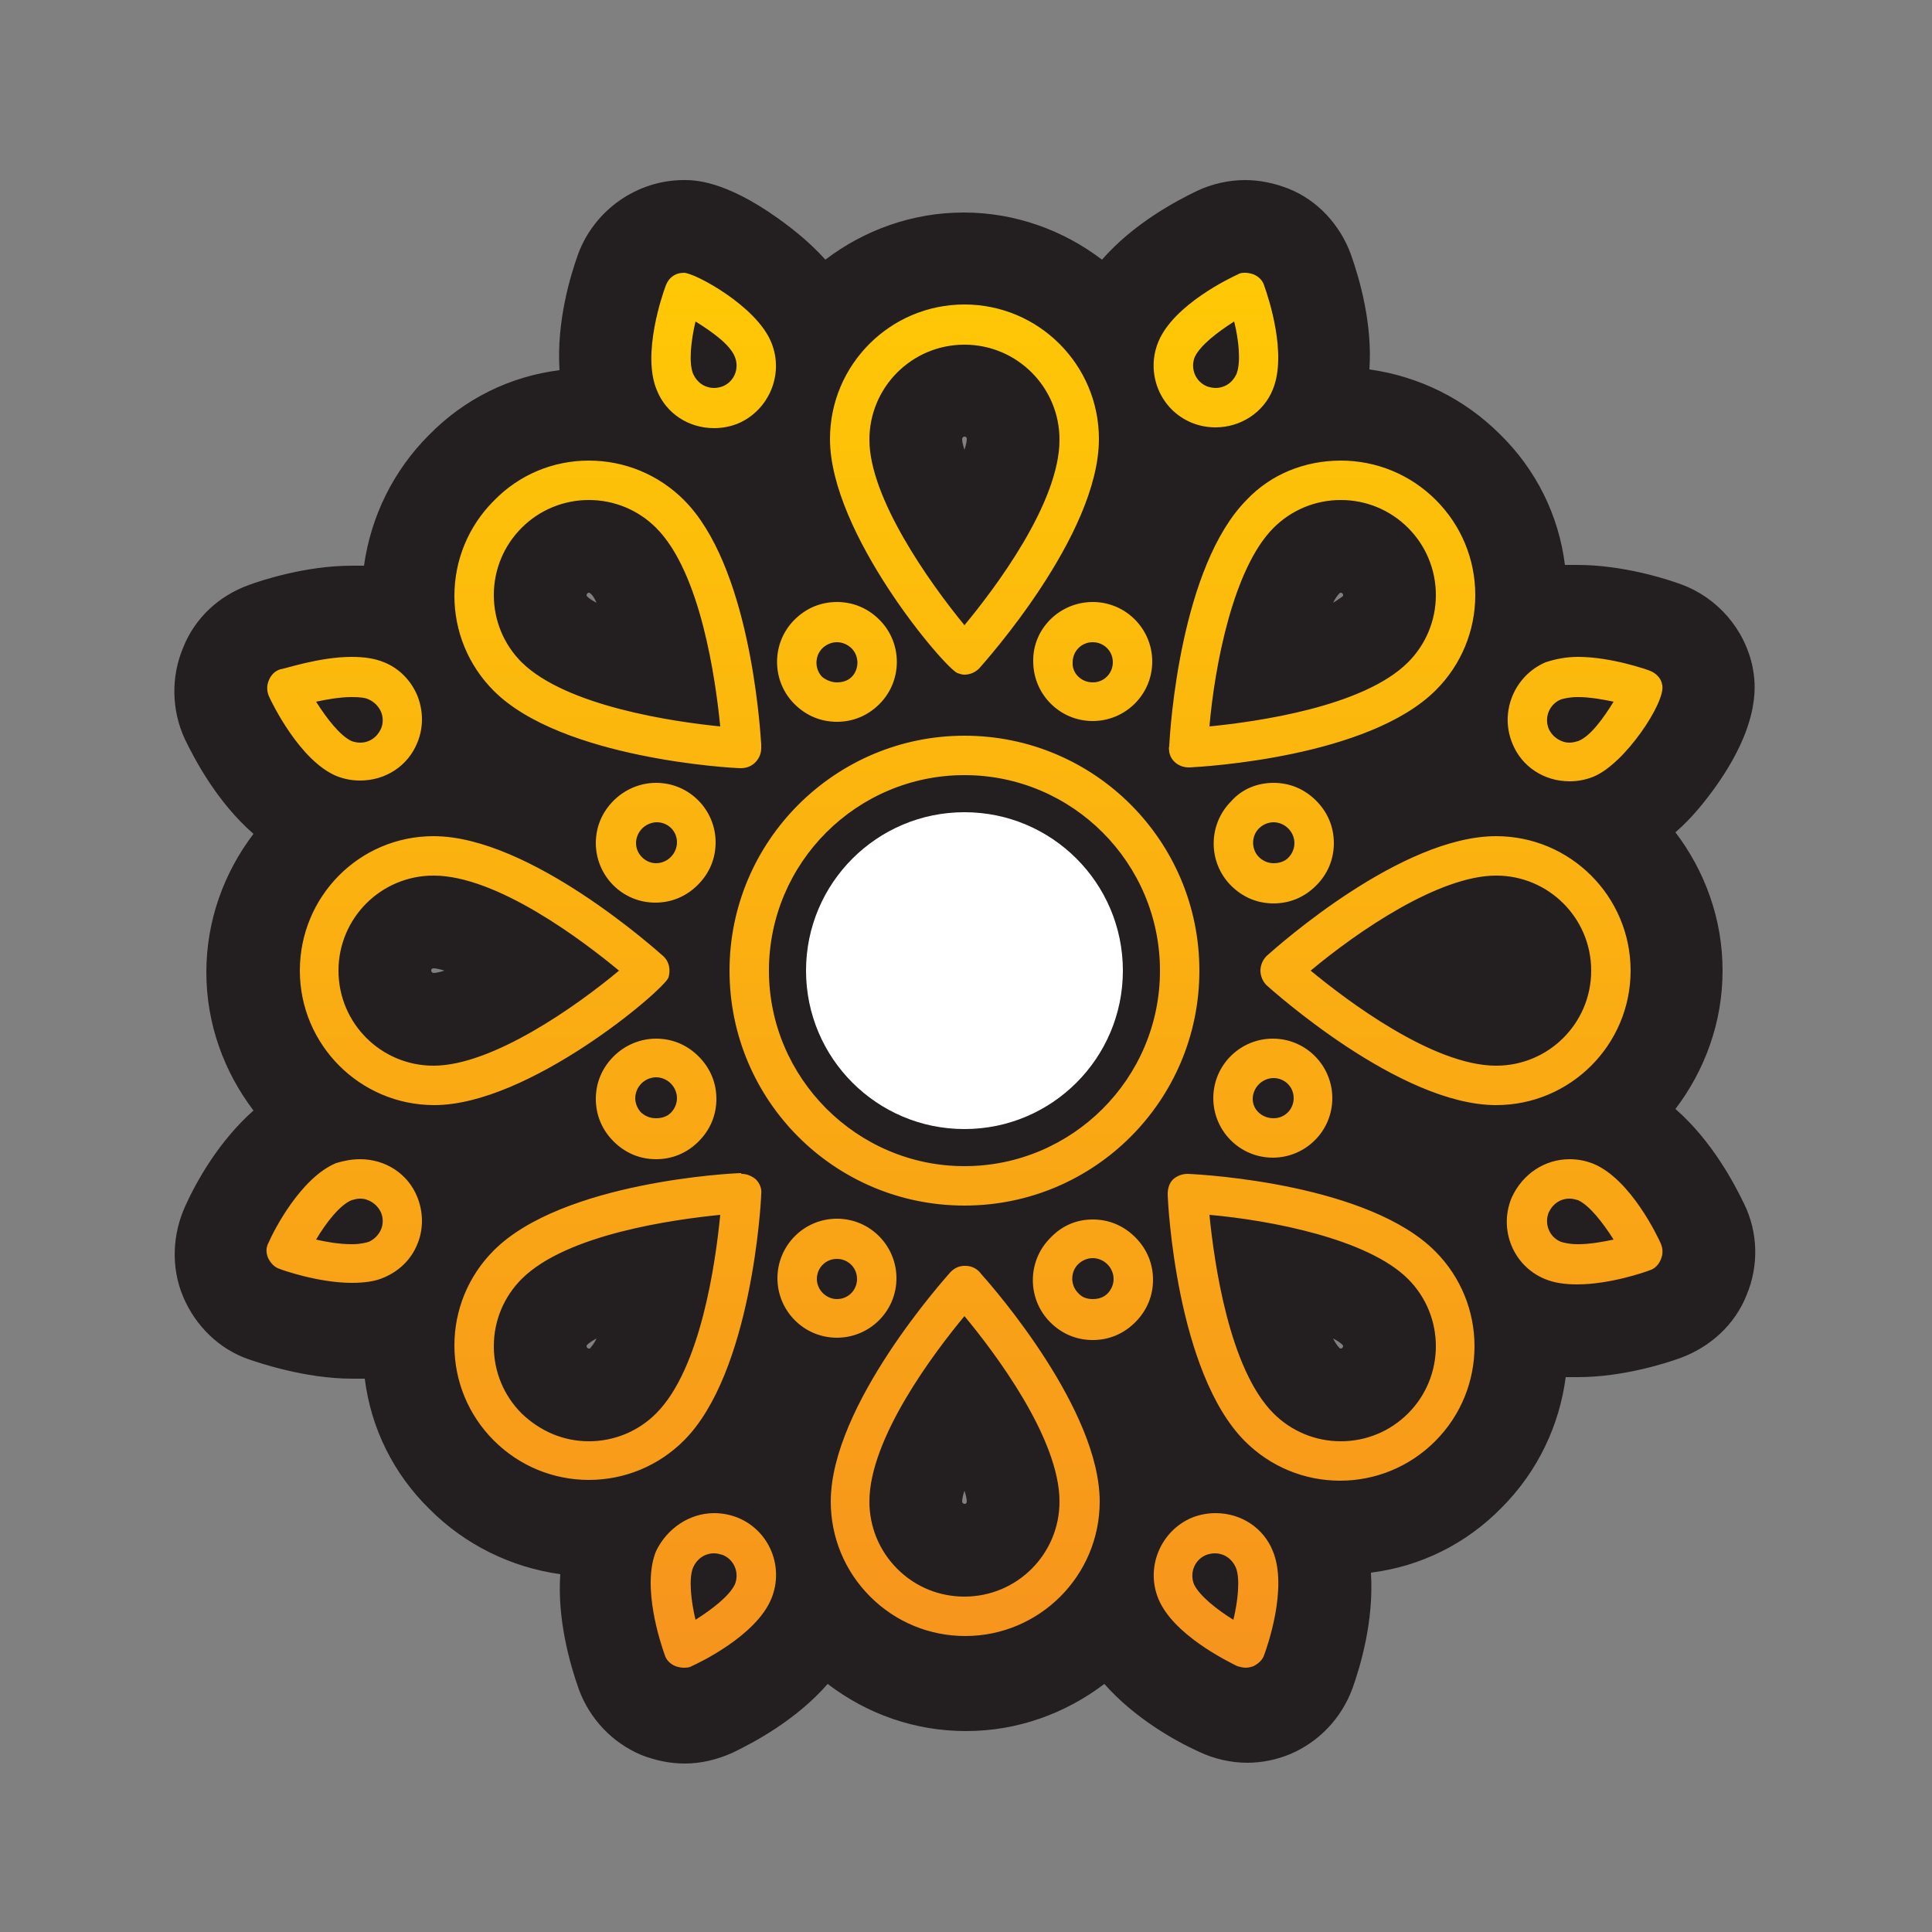 <?xml version="1.0" encoding="utf-8"?>
<!-- Generator: Adobe Illustrator 19.1.0, SVG Export Plug-In . SVG Version: 6.00 Build 0)  -->
<svg version="1.1" id="Layer_1" xmlns="http://www.w3.org/2000/svg" xmlns:xlink="http://www.w3.org/1999/xlink" x="0px" y="0px"
	 viewBox="0 0 250 250" style="enable-background:new 0 0 250 250;" xml:space="preserve">
<rect x="0" y="0" width="250" height="250" fill="#808080" stroke="none"/>
<style type="text/css">
	.st0{fill:url(#SVGID_1_);}
	.st1{fill:#231F20;}
	.st2{fill:#FFFFFF;}
</style>
<g>
	<g>
		<g>
			<linearGradient id="SVGID_1_" gradientUnits="userSpaceOnUse" x1="124.841" y1="221.899" x2="124.841" y2="29.264">
				<stop  offset="0" style="stop-color:#F6921E"/>
				<stop  offset="1" style="stop-color:#FFCA05"/>
			</linearGradient>
			<path class="st0" d="M161.2,221.9c-1.3,0-2.5-0.3-3.7-0.8c-3.1-1.5-10.6-5.6-13.2-11.9c-0.2-0.4-0.3-0.8-0.5-1.3
				c-4.3,5.9-11.2,9.8-19,9.8c-6.3,0-12.1-2.4-16.5-6.9c-0.9-0.9-1.7-1.9-2.5-2.9c-0.1,0.4-0.3,0.8-0.4,1.2
				c-2.7,6.5-10.8,10.7-13.3,11.9c-1.1,0.5-2.4,0.8-3.6,0.8c-1.1,0-2.2-0.2-3.3-0.7c-2.2-0.9-3.9-2.7-4.8-5
				c-1.2-3.2-3.6-11.4-1-17.7c0.2-0.4,0.4-0.8,0.6-1.2c-1.2,0.2-2.5,0.3-3.8,0.3c-6.3,0-12.1-2.4-16.5-6.9
				c-4.4-4.4-6.9-10.3-6.9-16.5c0-1.3,0.1-2.6,0.3-3.8c-0.4,0.2-0.8,0.4-1.2,0.6c-1.9,0.8-4.1,1.2-6.5,1.2c-5.1,0-10.3-1.8-11.3-2.1
				c-2.3-0.8-4.1-2.6-5-4.8c-0.9-2.2-0.9-4.8,0.2-6.9c1.5-3.1,5.6-10.6,11.9-13.2c0.4-0.2,0.8-0.3,1.3-0.5c-5.9-4.3-9.8-11.2-9.8-19
				c0-7.8,3.9-14.8,9.8-19c-0.4-0.1-0.8-0.3-1.3-0.5c-6.5-2.7-10.7-10.8-11.9-13.2c-1-2.2-1.1-4.7-0.1-6.9c0.9-2.2,2.8-4,5-4.8
				c1-0.4,6.2-2.1,11.3-2.1c2.4,0,4.6,0.4,6.5,1.2c0.4,0.2,0.8,0.4,1.2,0.6c-0.2-1.2-0.3-2.5-0.3-3.8c0-6.3,2.4-12.1,6.9-16.5
				c4.4-4.4,10.3-6.9,16.5-6.9c1.3,0,2.6,0.1,3.8,0.3c-0.2-0.4-0.4-0.8-0.6-1.2c-2.7-6.5,0.1-15.3,1-17.8c1.2-3.4,4.5-5.6,8-5.6
				c3.9,0,14,5.7,16.9,12.7c0.2,0.4,0.3,0.8,0.5,1.3c4.3-5.9,11.2-9.8,19-9.8s14.8,3.9,19,9.8c0.1-0.4,0.3-0.8,0.5-1.3
				c2.7-6.5,10.8-10.7,13.3-11.9c1.1-0.5,2.4-0.8,3.6-0.8c1.1,0,2.2,0.2,3.3,0.7c2.2,0.9,4,2.7,4.8,5c1.2,3.2,3.6,11.4,1,17.7
				c-0.2,0.4-0.4,0.8-0.6,1.2c1.2-0.2,2.5-0.3,3.8-0.3c6.3,0,12.1,2.4,16.5,6.9c4.4,4.4,6.9,10.3,6.9,16.5c0,1.3-0.1,2.6-0.3,3.8
				c0.4-0.2,0.8-0.4,1.2-0.6c1.9-0.8,4.1-1.2,6.5-1.2c5.1,0,10.3,1.8,11.3,2.1c2.8,1,4.9,3.5,5.5,6.4c1.2,6.2-7,16.3-12.5,18.5
				c-0.4,0.2-0.8,0.3-1.3,0.5c5.9,4.3,9.8,11.2,9.8,19s-3.9,14.8-9.8,19c0.4,0.1,0.8,0.3,1.3,0.5c6.5,2.7,10.7,10.8,11.9,13.3
				c1,2.2,1.1,4.7,0.1,6.9c-0.9,2.2-2.8,4-5,4.8c-1,0.4-6.2,2.1-11.3,2.1c-2.4,0-4.6-0.4-6.5-1.2c-0.4-0.2-0.8-0.4-1.2-0.6
				c0.2,1.3,0.3,2.5,0.3,3.8c0,6.3-2.4,12.1-6.8,16.5c-4.4,4.4-10.3,6.9-16.5,6.9c-1.3,0-2.6-0.1-3.8-0.3c0.2,0.4,0.4,0.8,0.6,1.2
				c2.7,6.5-0.1,15.3-1,17.8c-0.8,2.3-2.6,4.1-4.8,5C163.4,221.7,162.3,221.9,161.2,221.9z M124.8,180.3c-3.9,5.7-6.3,10.9-6.3,14.1
				c0,1.7,0.6,3.2,1.8,4.5c1.2,1.2,2.8,1.8,4.5,1.8c3.5,0,6.3-2.8,6.3-6.3C131.1,191.2,128.8,186,124.8,180.3z M93.6,189.9
				c1.4,0.1,2.8,0.5,4.2,1c1.4,0.6,2.6,1.3,3.7,2.3c0.3-4.7,2-9.6,4.3-14.2c-1.9-0.4-3.6-1.1-5.2-2.2
				C99,181.7,96.7,186.4,93.6,189.9z M144,179c2.3,4.6,4,9.5,4.3,14.2c1.1-0.9,2.3-1.7,3.7-2.2c1.4-0.6,2.8-0.9,4.2-1
				c-3.1-3.5-5.4-8.2-7-13C147.6,177.9,145.8,178.6,144,179z M163.5,164.2c1.3,6.9,3.3,12.2,5.5,14.4c1.2,1.2,2.8,1.8,4.5,1.8
				s3.3-0.7,4.4-1.8c1.2-1.2,1.8-2.8,1.8-4.5c0-1.7-0.7-3.3-1.8-4.5C175.7,167.6,170.2,165.5,163.5,164.2z M86.2,164.2
				c-6.8,1.3-12.2,3.3-14.4,5.5c-1.2,1.2-1.8,2.8-1.8,4.5s0.7,3.3,1.8,4.5c1.2,1.2,2.8,1.8,4.5,1.8s3.3-0.7,4.5-1.8
				C82.9,176.4,84.9,171.1,86.2,164.2z M176.1,149.8c4.8,1.6,9.5,3.9,13,7c0.1-1.4,0.4-2.8,1-4.2c0.6-1.4,1.3-2.6,2.2-3.7
				c-4.7-0.3-9.6-2-14.2-4.3C177.9,146.6,177.2,148.3,176.1,149.8z M57.3,148.9c0.9,1.1,1.7,2.3,2.2,3.7c0.6,1.4,0.9,2.8,1,4.2
				c3.5-3.1,8.2-5.4,13-7c-1.1-1.5-1.8-3.3-2.1-5.1C66.7,147,61.8,148.7,57.3,148.9z M124.8,119.3c-3.5,0-6.3,2.8-6.3,6.3
				c0,3.5,2.8,6.3,6.3,6.3c3.5,0,6.3-2.8,6.3-6.3C131.1,122.1,128.3,119.3,124.8,119.3z M56.1,119.3c-3.5,0-6.3,2.8-6.3,6.3
				c0,3.5,2.8,6.3,6.3,6.3c3.1,0,8.4-2.4,14.1-6.3C64.4,121.6,59.2,119.3,56.1,119.3z M179.5,125.6c5.8,3.9,10.9,6.3,14.1,6.3
				c3.5,0,6.3-2.8,6.3-6.3c0-3.5-2.8-6.3-6.3-6.3C190.5,119.3,185.2,121.7,179.5,125.6z M57.3,102.2c4.7,0.3,9.6,2,14.2,4.3
				c0.3-1.9,1.1-3.6,2.1-5.2c-4.8-1.6-9.5-3.8-13-7c-0.1,1.4-0.5,2.8-1,4.2C58.9,99.9,58.2,101.1,57.3,102.2z M176.1,101.3
				c1.1,1.5,1.8,3.3,2.1,5.1c4.5-2.3,9.5-4,14.2-4.3c-0.9-1.1-1.7-2.3-2.2-3.7c-0.6-1.4-0.9-2.8-1-4.2
				C185.6,97.5,180.9,99.7,176.1,101.3z M173.5,70.7c-1.7,0-3.3,0.7-4.5,1.8c-2.2,2.2-4.2,7.7-5.5,14.4c6.8-1.3,12.2-3.3,14.4-5.5
				c1.2-1.2,1.8-2.8,1.8-4.4s-0.7-3.3-1.8-4.5C176.7,71.3,175.1,70.7,173.5,70.7z M76.2,70.7c-1.7,0-3.3,0.7-4.5,1.8
				c-1.2,1.2-1.8,2.8-1.8,4.5c0,1.7,0.7,3.3,1.8,4.4c2.2,2.2,7.6,4.2,14.4,5.5c-1.3-6.8-3.3-12.2-5.5-14.4
				C79.5,71.3,77.9,70.7,76.2,70.7z M143.9,72.2c1.9,0.4,3.6,1.1,5.2,2.1c1.6-4.8,3.9-9.5,7-13c-1.4-0.1-2.9-0.5-4.2-1
				c-1.4-0.6-2.6-1.3-3.7-2.2C148,62.7,146.2,67.6,143.9,72.2z M93.6,61.3c3.2,3.5,5.4,8.2,7,13c1.5-1,3.3-1.8,5.1-2.1
				c-2.3-4.7-4-9.7-4.2-14.2c-1.1,0.9-2.3,1.7-3.7,2.3C96.4,60.8,95,61.2,93.6,61.3z M124.8,50.5c-3.5,0-6.3,2.8-6.3,6.3
				c0,3.1,2.4,8.4,6.3,14.1c3.9-5.7,6.3-10.9,6.3-14.1C131.1,53.4,128.3,50.5,124.8,50.5z"/>
			<path class="st1" d="M88.5,35.3c1.4,0,9.4,4.3,11.3,9c1.7,4.1-0.3,8.8-4.3,10.5c-1,0.4-2,0.6-3.1,0.6c-3.3,0-6.2-1.9-7.4-4.9
				c-2-4.7,0.8-12.6,1.1-13.4C86.5,35.9,87.4,35.3,88.5,35.3 M92.4,50.2c0.4,0,0.8-0.1,1.1-0.2c1.5-0.6,2.2-2.3,1.6-3.8
				c-0.6-1.6-3-3.3-5.1-4.6c-0.6,2.5-0.9,5.4-0.3,6.8C90.2,49.5,91.2,50.2,92.4,50.2 M161.2,35.3c0.3,0,0.7,0.1,1,0.2
				c0.7,0.3,1.2,0.8,1.4,1.5c0.5,1.4,3,8.8,1.1,13.4c-1.2,3-4.2,4.9-7.4,4.9c-1.1,0-2.1-0.2-3.1-0.6c-4.1-1.7-6-6.4-4.3-10.5
				c2-4.8,9.4-8.3,10.3-8.7C160.5,35.3,160.8,35.3,161.2,35.3 M157.3,50.2c1.2,0,2.2-0.7,2.7-1.8c0.6-1.5,0.3-4.4-0.3-6.8
				c-2.2,1.4-4.4,3.1-5.1,4.6c-0.6,1.5,0.1,3.2,1.6,3.8C156.5,50.1,156.9,50.2,157.3,50.2 M124.8,39.4c9.6,0,17.4,7.8,17.4,17.4
				c0,12.5-14.9,29-15.5,29.7c-0.5,0.5-1.2,0.8-1.9,0.8c-0.3,0-0.6-0.1-0.9-0.2c-1.7-0.7-16.5-18.1-16.5-30.3
				C107.4,47.2,115.2,39.4,124.8,39.4 M124.8,80.9c3.9-4.7,12.3-15.8,12.3-24c0-6.8-5.5-12.3-12.3-12.3c-6.8,0-12.3,5.5-12.3,12.3
				C112.5,64.4,120.2,75.3,124.8,80.9 M173.5,59.6c4.6,0,9,1.8,12.3,5.1c3.3,3.3,5.1,7.7,5.1,12.3c0,4.6-1.8,9-5.1,12.3
				c-8.7,8.7-30,9.9-31.8,10c-0.1,0-0.2,0-0.2,0h0c-1.2,0-2.3-0.8-2.5-2c0-0.2-0.1-0.5,0-0.7c0.1-2.5,1.5-23.3,10-31.9
				C164.4,61.4,168.8,59.6,173.5,59.6 M156.5,94c6-0.6,19.9-2.5,25.7-8.3c2.3-2.3,3.6-5.4,3.6-8.7c0-3.3-1.3-6.4-3.6-8.7
				c-2.3-2.3-5.4-3.6-8.7-3.6c-3.3,0-6.4,1.3-8.7,3.6C159.6,73.5,157.2,86,156.5,94 M76.2,59.6c4.6,0,9,1.8,12.3,5.1
				c8.4,8.4,9.8,28.6,10,31.6c0,0.1,0,0.3,0,0.5c0,1.4-1.1,2.6-2.6,2.6c0,0,0,0,0,0c0,0,0,0,0,0c0,0-0.1,0-0.1,0
				c-0.9,0-23.1-1.2-31.9-10c-3.3-3.3-5.1-7.7-5.1-12.3c0-4.6,1.8-9,5.1-12.3C67.2,61.4,71.6,59.6,76.2,59.6 M93.2,94
				c-0.6-6-2.5-19.9-8.3-25.7c-2.3-2.3-5.4-3.6-8.7-3.6c-3.3,0-6.4,1.3-8.7,3.6c-2.3,2.3-3.6,5.4-3.6,8.7c0,3.3,1.3,6.4,3.6,8.7
				C73.3,91.4,87.2,93.4,93.2,94 M108.3,77.9c2.1,0,4,0.8,5.5,2.3c3,3,3,7.9,0,10.9c-1.5,1.5-3.4,2.3-5.5,2.3c-2.1,0-4-0.8-5.5-2.3
				c-3-3-3-7.9,0-10.9C104.3,78.7,106.2,77.9,108.3,77.9 M108.3,88.3c0.7,0,1.4-0.2,1.9-0.7c1-1,1-2.7,0-3.7
				c-0.5-0.5-1.2-0.8-1.9-0.8c-0.7,0-1.4,0.3-1.9,0.8c-1,1-1,2.7,0,3.7C106.9,88,107.6,88.3,108.3,88.3 M141.4,77.9
				c4.3,0,7.7,3.5,7.7,7.7c0,4.3-3.5,7.7-7.7,7.7c-4.3,0-7.7-3.5-7.7-7.7C133.6,81.4,137.1,77.9,141.4,77.9 M141.4,88.3
				c1.5,0,2.6-1.2,2.6-2.6c0-1.5-1.2-2.6-2.6-2.6c-1.5,0-2.6,1.2-2.6,2.6C138.7,87.1,139.9,88.3,141.4,88.3 M204.2,85
				c4.3,0,9.1,1.7,9.3,1.8c0.8,0.3,1.5,1,1.6,1.9c0.4,2.2-4.8,10.1-8.9,11.8c-1,0.4-2,0.6-3.1,0.6c-3.3,0-6.2-1.9-7.4-4.9
				c-1.7-4.1,0.3-8.8,4.3-10.5C201.2,85.3,202.6,85,204.2,85 M203.1,96.1c0.4,0,0.7-0.1,1.1-0.2c1.6-0.6,3.3-3,4.6-5.1
				c-1.4-0.3-3.1-0.6-4.6-0.6c-1.2,0-1.8,0.2-2.2,0.3c-1.5,0.6-2.2,2.3-1.6,3.8C200.9,95.4,202,96.1,203.1,96.1 M45.5,85
				c1.6,0,3,0.2,4.2,0.7c2,0.8,3.5,2.4,4.3,4.3c0.8,2,0.8,4.2,0,6.1c-1.2,3-4.1,4.9-7.4,4.9c-1.1,0-2.1-0.2-3.1-0.6
				c-4.7-2-8.3-9.4-8.7-10.3c-0.3-0.7-0.3-1.4,0-2.1c0.3-0.7,0.8-1.2,1.5-1.4C36.7,86.6,41.3,85,45.5,85 M46.6,96.1
				c1.2,0,2.2-0.7,2.7-1.8c0.3-0.7,0.3-1.5,0-2.2c-0.3-0.7-0.9-1.3-1.6-1.6c-0.4-0.2-1-0.3-2.2-0.3c-1.5,0-3.2,0.3-4.6,0.6
				c1.4,2.2,3.1,4.4,4.6,5.1C45.8,96,46.2,96.1,46.6,96.1 M124.8,95.2c16.8,0,30.4,13.6,30.4,30.4c0,16.8-13.6,30.4-30.4,30.4
				s-30.4-13.6-30.4-30.4C94.4,108.8,108.1,95.2,124.8,95.2 M124.8,150.9c13.9,0,25.3-11.3,25.3-25.3c0-13.9-11.3-25.3-25.3-25.3
				c-13.9,0-25.3,11.3-25.3,25.3C99.5,139.5,110.9,150.9,124.8,150.9 M164.8,101.3c2.1,0,4,0.8,5.5,2.3c1.5,1.5,2.3,3.4,2.3,5.5
				c0,2.1-0.8,4-2.3,5.5c-1.5,1.5-3.4,2.3-5.5,2.3c-2.1,0-4-0.8-5.5-2.3c-3-3-3-7.9,0-10.9C160.7,102.1,162.7,101.3,164.8,101.3
				 M164.8,111.7c0.7,0,1.4-0.2,1.9-0.7c0.5-0.5,0.8-1.2,0.8-1.9c0-0.7-0.3-1.4-0.8-1.9c-0.5-0.5-1.2-0.8-1.9-0.8
				c-0.7,0-1.4,0.3-1.9,0.8c-1,1-1,2.7,0,3.7C163.4,111.4,164.1,111.7,164.8,111.7 M84.9,101.3c4.3,0,7.7,3.5,7.7,7.7
				c0,2.1-0.8,4-2.3,5.5c-1.5,1.5-3.4,2.3-5.5,2.3c0,0,0,0,0,0c-4.3,0-7.7-3.5-7.7-7.7c0-2.1,0.8-4,2.3-5.5
				C80.9,102.1,82.9,101.3,84.9,101.3 M84.9,111.7c0.7,0,1.4-0.3,1.9-0.8c0.5-0.5,0.8-1.2,0.8-1.9c0-1.5-1.2-2.6-2.6-2.6
				c-0.7,0-1.4,0.3-1.9,0.8c-0.5,0.5-0.8,1.2-0.8,1.9C82.3,110.5,83.5,111.7,84.9,111.7 M193.6,108.2c9.6,0,17.4,7.8,17.4,17.4
				c0,9.6-7.8,17.4-17.4,17.4h0c0,0,0,0,0,0c-12.5,0-29-14.9-29.7-15.5c-0.5-0.5-0.8-1.2-0.8-1.9c0-0.7,0.3-1.4,0.8-1.9
				C165.7,122.1,181.4,108.2,193.6,108.2 M193.6,137.9L193.6,137.9c6.8,0,12.3-5.5,12.3-12.3c0-6.8-5.5-12.3-12.3-12.3
				c-7.4,0-17.9,7.2-24,12.3C174.2,129.4,185.4,137.9,193.6,137.9 M124.8,108.2c9.6,0,17.4,7.8,17.4,17.4s-7.8,17.4-17.4,17.4
				c-9.6,0-17.4-7.8-17.4-17.4S115.2,108.2,124.8,108.2 M124.8,137.9c6.8,0,12.3-5.5,12.3-12.3c0-6.8-5.5-12.3-12.3-12.3
				c-6.8,0-12.3,5.5-12.3,12.3C112.5,132.4,118.1,137.9,124.8,137.9 M56.1,108.2c12.5,0,29,14.9,29.7,15.5c0.8,0.7,1,1.8,0.7,2.8
				c-0.7,1.7-18.1,16.5-30.3,16.5c-9.6,0-17.4-7.8-17.4-17.4S46.5,108.2,56.1,108.2 M56.1,137.9c7.6,0,18.5-7.7,24-12.3
				c-4.7-3.9-15.8-12.3-24-12.3c-6.8,0-12.3,5.5-12.3,12.3C43.8,132.4,49.3,137.9,56.1,137.9 M84.9,134.4c2.1,0,4,0.8,5.5,2.3
				c1.5,1.5,2.3,3.4,2.3,5.5c0,2.1-0.8,4-2.3,5.5c-1.5,1.5-3.4,2.3-5.5,2.3c-2.1,0-4-0.8-5.5-2.3c-1.5-1.5-2.3-3.4-2.3-5.5
				c0-2.1,0.8-4,2.3-5.5C80.9,135.2,82.9,134.4,84.9,134.4 M84.9,144.7c0.7,0,1.4-0.2,1.9-0.7c0.5-0.5,0.8-1.2,0.8-1.9
				c0-0.7-0.3-1.4-0.8-1.9c-0.5-0.5-1.2-0.8-1.9-0.8c-0.7,0-1.4,0.3-1.9,0.8c-0.5,0.5-0.8,1.2-0.8,1.9c0,0.7,0.3,1.4,0.8,1.9
				C83.6,144.5,84.2,144.7,84.9,144.7 M164.7,134.4c4.3,0,7.7,3.5,7.7,7.7c0,4.3-3.5,7.7-7.7,7.7c-4.3,0-7.7-3.5-7.7-7.7
				C157,137.8,160.5,134.4,164.7,134.4 M164.8,144.7c1.5,0,2.6-1.2,2.6-2.6c0-1.5-1.2-2.6-2.6-2.6c-0.7,0-1.4,0.3-1.9,0.8
				c-0.5,0.5-0.8,1.2-0.8,1.9C162.1,143.6,163.3,144.7,164.8,144.7 M46.6,150c3.3,0,6.2,1.9,7.4,4.9c0.8,2,0.8,4.2,0,6.1
				c-0.8,2-2.4,3.5-4.3,4.3c-1.1,0.5-2.5,0.7-4.2,0.7c-4.3,0-9.1-1.7-9.3-1.8c-0.7-0.2-1.2-0.8-1.5-1.4c-0.3-0.7-0.3-1.4,0.1-2.1
				c0.6-1.4,4.1-8.3,8.7-10.2C44.5,150.2,45.5,150,46.6,150 M45.5,161c1.2,0,1.8-0.2,2.2-0.3c0.7-0.3,1.3-0.9,1.6-1.6
				c0.3-0.7,0.3-1.5,0-2.2c-0.5-1.1-1.6-1.8-2.7-1.8c-0.4,0-0.7,0.1-1.1,0.2c-1.5,0.6-3.3,2.9-4.6,5.1C42.2,160.7,43.9,161,45.5,161
				 M203.1,150c1.1,0,2.1,0.2,3.1,0.6c4.8,2,8.3,9.4,8.7,10.3c0.3,0.7,0.3,1.4,0,2.1c-0.3,0.7-0.8,1.2-1.5,1.4
				c-0.5,0.2-5.1,1.8-9.3,1.8c-1.6,0-3-0.2-4.2-0.7c-4.1-1.7-6-6.4-4.3-10.5C197,151.9,199.9,150,203.1,150 M204.2,161
				c1.5,0,3.2-0.3,4.6-0.6c-1.4-2.2-3.1-4.4-4.6-5.1c-0.4-0.1-0.7-0.2-1.1-0.2c-1.2,0-2.2,0.7-2.7,1.8c-0.6,1.5,0.1,3.2,1.6,3.8
				C202.4,160.8,203,161,204.2,161 M96,151.9c0.7,0,1.3,0.3,1.8,0.7c0.5,0.5,0.8,1.2,0.7,1.9c0,0.9-1.2,23.1-10,31.9
				c-3.3,3.3-7.7,5.1-12.3,5.1c-4.6,0-9-1.8-12.3-5.1c-3.3-3.3-5.1-7.7-5.1-12.3c0-4.6,1.8-9,5.1-12.3c8.9-8.9,31-10,32-10
				C95.9,151.9,96,151.9,96,151.9 M76.2,186.5c3.3,0,6.4-1.3,8.7-3.6c5.8-5.8,7.7-19.6,8.3-25.7c-6,0.6-19.9,2.5-25.7,8.3
				c-2.3,2.3-3.6,5.4-3.6,8.7c0,3.3,1.3,6.4,3.6,8.7C69.9,185.2,72.9,186.5,76.2,186.5 M153.7,151.9
				C153.8,151.9,153.8,151.9,153.7,151.9c2.5,0.1,23.4,1.4,32,10c6.8,6.8,6.8,17.8,0,24.6c-3.3,3.3-7.7,5.1-12.3,5.1
				c-4.6,0-9-1.8-12.3-5.1c-8.9-8.9-10-31-10-32c0-0.7,0.2-1.4,0.7-1.9C152.4,152.1,153,151.9,153.7,151.9 M173.5,186.5
				c3.3,0,6.4-1.3,8.7-3.6c4.8-4.8,4.8-12.6,0-17.4c-5.2-5.2-17.8-7.6-25.7-8.3c0.6,6,2.5,19.9,8.3,25.7
				C167.1,185.2,170.2,186.5,173.5,186.5 M108.3,157.7c4.3,0,7.7,3.5,7.7,7.7c0,4.3-3.5,7.7-7.7,7.7h0c-4.3,0-7.7-3.5-7.7-7.7
				C100.6,161.2,104,157.7,108.3,157.7 M108.3,168.1c1.5,0,2.6-1.2,2.6-2.6c0-1.5-1.2-2.6-2.6-2.6c-1.5,0-2.6,1.2-2.6,2.6
				C105.7,166.9,106.9,168.1,108.3,168.1 M141.4,157.8c2.1,0,4,0.8,5.5,2.3c1.5,1.5,2.3,3.4,2.3,5.5c0,2.1-0.8,4-2.3,5.5
				c-1.5,1.5-3.4,2.3-5.5,2.3c-2.1,0-4-0.8-5.5-2.3c-3-3-3-7.9,0-10.9C137.4,158.6,139.3,157.8,141.4,157.8 M141.4,168.1
				c0.7,0,1.4-0.2,1.9-0.7c0.5-0.5,0.8-1.2,0.8-1.9c0-0.7-0.3-1.4-0.8-1.9c-0.5-0.5-1.2-0.8-1.9-0.8c-0.7,0-1.4,0.3-1.9,0.8
				c-1,1-1,2.7,0,3.7C140,167.9,140.7,168.1,141.4,168.1 M124.9,163.8c0.9,0,1.6,0.4,2.1,1.1c1.9,2.1,15.3,17.6,15.3,29.4
				c0,9.6-7.8,17.4-17.4,17.4c-4.6,0-9-1.8-12.3-5.1c-3.3-3.3-5.1-7.7-5.1-12.3c0-12.5,14.9-29,15.5-29.7c0.5-0.5,1.1-0.8,1.8-0.8
				C124.8,163.8,124.8,163.8,124.9,163.8L124.9,163.8 M124.8,206.6c6.8,0,12.3-5.5,12.3-12.3c0-8.2-8.4-19.3-12.3-24
				c-3.9,4.7-12.3,15.8-12.3,24c0,3.3,1.3,6.4,3.6,8.7C118.5,205.4,121.6,206.6,124.8,206.6 M157.3,195.8c3.3,0,6.2,1.9,7.4,4.9
				c2,4.8-0.8,12.6-1.1,13.4c-0.2,0.7-0.8,1.2-1.4,1.5c-0.3,0.1-0.6,0.2-1,0.2c-0.4,0-0.7-0.1-1.1-0.2c-1.4-0.7-8.3-4.1-10.2-8.7
				c-1.7-4.1,0.3-8.8,4.3-10.5C155.2,196,156.2,195.8,157.3,195.8 M159.6,209.6c0.6-2.5,0.9-5.4,0.3-6.8c-0.5-1.1-1.5-1.8-2.7-1.8
				c-0.4,0-0.8,0.1-1.1,0.2c-1.5,0.6-2.2,2.3-1.6,3.8C155.2,206.5,157.5,208.3,159.6,209.6 M92.4,195.8c1.1,0,2.1,0.2,3.1,0.6
				c4.1,1.7,6,6.4,4.3,10.5c-2,4.8-9.4,8.3-10.3,8.7c-0.3,0.2-0.7,0.2-1.1,0.2c-0.3,0-0.7-0.1-1-0.2c-0.7-0.3-1.2-0.8-1.4-1.5
				c-0.5-1.4-3-8.8-1.1-13.4C86.3,197.8,89.2,195.8,92.4,195.8 M90,209.6c2.2-1.4,4.4-3.1,5.1-4.6c0.6-1.5-0.1-3.2-1.6-3.8
				c-0.4-0.1-0.7-0.2-1.1-0.2c-1.2,0-2.2,0.7-2.7,1.8C89.1,204.2,89.4,207.1,90,209.6 M88.5,23.3c-6.1,0-11.6,3.9-13.7,9.6
				c-1,2.8-2.8,8.7-2.4,15c-6.4,0.8-12.3,3.7-16.9,8.4c-4.6,4.6-7.5,10.5-8.4,16.9c-0.5,0-1.1,0-1.6,0c-5.9,0-11.7,1.9-13.3,2.5
				c-3.9,1.4-7,4.3-8.5,8.1c-1.6,3.8-1.5,8.1,0.2,11.8c1.3,2.7,4.2,8.2,8.9,12.3c-3.8,5-6.1,11.2-6.1,17.9c0,6.7,2.3,12.9,6.1,17.9
				c-4.4,3.9-7.3,9-8.8,12.3c-1.7,3.7-1.9,8-0.3,11.8c1.6,3.8,4.7,6.8,8.5,8.1c1.2,0.4,7.2,2.5,13.4,2.5c0.5,0,1.1,0,1.6,0
				c0.8,6.4,3.7,12.3,8.4,16.9c4.6,4.6,10.5,7.5,16.9,8.4c-0.4,5.8,1.2,11.5,2.4,14.9c1.4,3.8,4.3,6.9,8.1,8.5
				c1.8,0.7,3.7,1.1,5.6,1.1c2.1,0,4.2-0.5,6.2-1.4c2.7-1.3,8.2-4.2,12.3-8.9c5.1,3.9,11.3,6.1,17.9,6.1c6.7,0,12.9-2.3,17.9-6.1
				c3.9,4.4,9,7.3,12.3,8.8c1.9,0.9,4.1,1.4,6.2,1.4c1.9,0,3.8-0.4,5.5-1.1c3.8-1.6,6.7-4.7,8.1-8.5c1-2.8,2.8-8.7,2.4-15
				c6.4-0.8,12.3-3.7,16.9-8.4c4.7-4.7,7.5-10.7,8.3-16.9c0.5,0,1.1,0,1.6,0c5.9,0,11.7-1.9,13.3-2.5c3.8-1.4,7-4.3,8.5-8.1
				c1.6-3.8,1.5-8.1-0.3-11.8c-1.3-2.7-4.2-8.2-8.9-12.3c3.8-5,6.1-11.2,6.1-17.9c0-6.7-2.3-12.9-6.1-17.9c2.2-1.9,3.9-4.1,5.2-5.9
				c6.1-8.6,5.1-13.7,4.8-15.4c-1-5-4.6-9.1-9.3-10.8c-1.6-0.6-7.4-2.5-13.4-2.5c-0.5,0-1.1,0-1.6,0c-0.8-6.4-3.7-12.3-8.4-16.9
				c-4.6-4.6-10.5-7.5-16.9-8.4c0.4-5.8-1.2-11.5-2.4-14.9c-1.4-3.8-4.3-7-8.1-8.5c-1.8-0.7-3.7-1.1-5.6-1.1c-2.1,0-4.3,0.5-6.2,1.4
				c-2.7,1.3-8.2,4.2-12.3,8.9c-5-3.8-11.2-6.1-17.9-6.1c-6.7,0-12.9,2.3-17.9,6.1c-1.7-1.9-3.8-3.7-6.2-5.4
				C93.7,23.3,89.8,23.3,88.5,23.3L88.5,23.3z M124.8,58.2c-0.2-0.6-0.3-1.1-0.3-1.4c0-0.1,0.1-0.3,0.3-0.3c0.2,0,0.3,0.1,0.3,0.3
				C125.1,57.1,125,57.6,124.8,58.2L124.8,58.2z M172.5,78c0.3-0.6,0.6-1,0.8-1.2c0.1-0.1,0.1-0.1,0.2-0.1c0.1,0,0.1,0,0.2,0.1
				c0.1,0.1,0.1,0.1,0.1,0.2c0,0.1,0,0.1-0.1,0.2C173.4,77.4,173,77.7,172.5,78L172.5,78z M77.2,78c-0.6-0.3-1-0.6-1.2-0.8
				c-0.1-0.1-0.1-0.1-0.1-0.2c0-0.1,0-0.1,0.1-0.2c0.1-0.1,0.1-0.1,0.2-0.1c0.1,0,0.1,0,0.2,0.1C76.7,77,76.9,77.4,77.2,78L77.2,78z
				 M124.8,125.9c-0.2,0-0.3-0.1-0.3-0.3c0-0.2,0.1-0.3,0.3-0.3s0.3,0.1,0.3,0.3C125.1,125.7,125,125.9,124.8,125.9L124.8,125.9z
				 M56.1,125.9c-0.1,0-0.3-0.1-0.3-0.3c0-0.2,0.1-0.3,0.3-0.3c0.3,0,0.8,0.1,1.4,0.3C56.9,125.8,56.4,125.9,56.1,125.9L56.1,125.9z
				 M76.2,174.5c-0.1,0-0.1,0-0.2-0.1c-0.1-0.1-0.1-0.1-0.1-0.2c0-0.1,0-0.1,0.1-0.2c0.2-0.2,0.6-0.5,1.2-0.8
				c-0.3,0.6-0.6,1-0.8,1.2C76.4,174.5,76.3,174.5,76.2,174.5L76.2,174.5z M173.5,174.5c-0.1,0-0.1,0-0.2-0.1
				c-0.2-0.2-0.5-0.6-0.8-1.2c0.6,0.3,1,0.6,1.2,0.8c0,0,0.1,0.1,0.1,0.2c0,0.1-0.1,0.2-0.1,0.2
				C173.6,174.5,173.6,174.5,173.5,174.5L173.5,174.5z M124.8,194.6c-0.1,0-0.1,0-0.2-0.1c-0.1-0.1-0.1-0.1-0.1-0.2
				c0-0.3,0.1-0.8,0.3-1.4c0.2,0.6,0.3,1.1,0.3,1.4C125.1,194.5,125,194.6,124.8,194.6L124.8,194.6z"/>
		</g>
	</g>
	<circle class="st2" cx="124.8" cy="125.6" r="20.5"/>
</g>
</svg>
